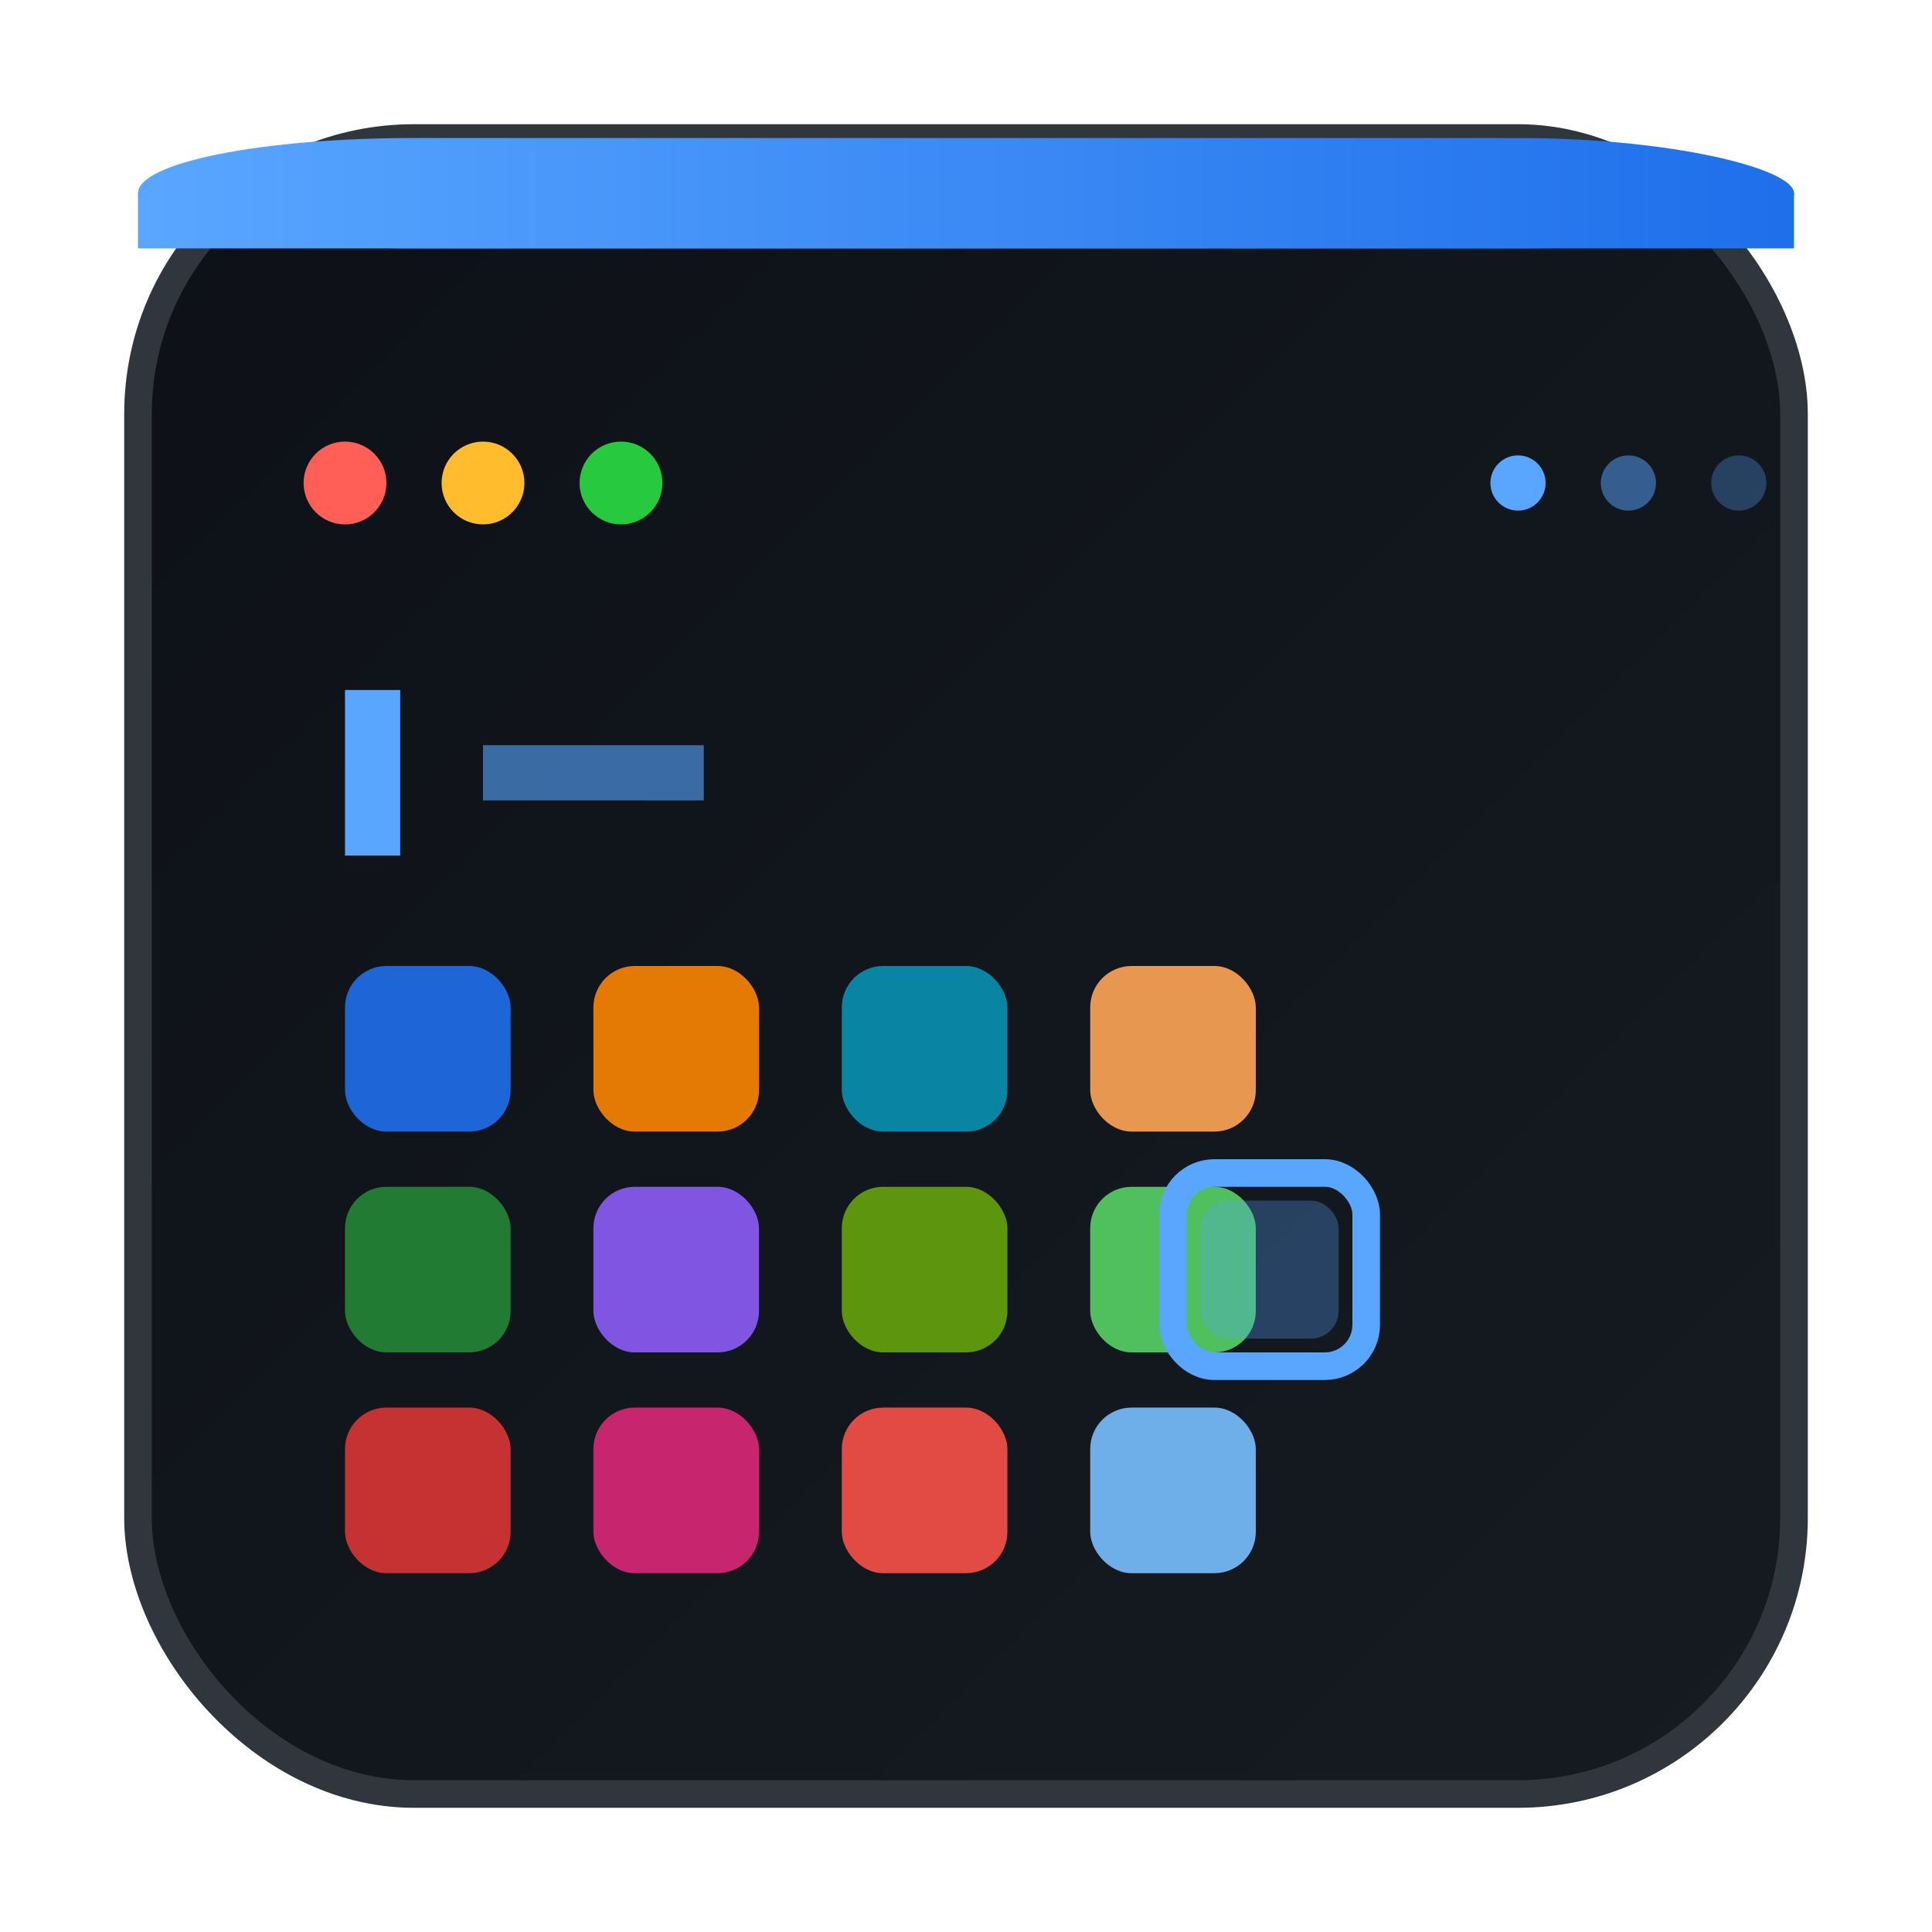 <?xml version="1.0" encoding="UTF-8"?>
<svg width="140" height="140" viewBox="0 0 140 140" xmlns="http://www.w3.org/2000/svg">
  <title>gh-manager-cli Modern Variant</title>
  
  <!-- Background with gradient -->
  <defs>
    <linearGradient id="bgGradient" x1="0%" y1="0%" x2="100%" y2="100%">
      <stop offset="0%" style="stop-color:#0d1117"/>
      <stop offset="100%" style="stop-color:#161b22"/>
    </linearGradient>
    <linearGradient id="accentGradient" x1="0%" y1="0%" x2="100%" y2="0%">
      <stop offset="0%" style="stop-color:#58a6ff"/>
      <stop offset="100%" style="stop-color:#1f6feb"/>
    </linearGradient>
  </defs>
  
  <!-- Main container -->
  <rect x="10" y="10" width="120" height="120" rx="20" fill="url(#bgGradient)" stroke="#30363d" stroke-width="2"/>
  
  <!-- Top accent bar -->
  <rect x="10" y="10" width="120" height="8" rx="20" fill="url(#accentGradient)"/>
  <rect x="10" y="14" width="120" height="4" fill="url(#accentGradient)"/>
  
  <!-- Terminal indicator -->
  <circle cx="25" cy="35" r="3" fill="#ff5f56"/>
  <circle cx="35" cy="35" r="3" fill="#ffbd2e"/>
  <circle cx="45" cy="35" r="3" fill="#27ca3f"/>
  
  <!-- Command line -->
  <rect x="25" y="50" width="4" height="12" fill="#58a6ff"/>
  <rect x="35" y="54" width="16" height="4" fill="#58a6ff" opacity="0.6"/>
  
  <!-- Repository matrix -->
  <g transform="translate(25, 70)">
    <!-- Column 1 -->
    <rect x="0" y="0" width="12" height="12" rx="3" fill="#1f6feb" opacity="0.9"/>
    <rect x="0" y="16" width="12" height="12" rx="3" fill="#238636" opacity="0.9"/>
    <rect x="0" y="32" width="12" height="12" rx="3" fill="#da3633" opacity="0.9"/>
    
    <!-- Column 2 -->
    <rect x="18" y="0" width="12" height="12" rx="3" fill="#fb8500" opacity="0.9"/>
    <rect x="18" y="16" width="12" height="12" rx="3" fill="#8b5cf6" opacity="0.9"/>
    <rect x="18" y="32" width="12" height="12" rx="3" fill="#db2777" opacity="0.9"/>
    
    <!-- Column 3 -->
    <rect x="36" y="0" width="12" height="12" rx="3" fill="#0891b2" opacity="0.9"/>
    <rect x="36" y="16" width="12" height="12" rx="3" fill="#65a30d" opacity="0.9"/>
    <rect x="36" y="32" width="12" height="12" rx="3" fill="#f85149" opacity="0.9"/>
    
    <!-- Column 4 -->
    <rect x="54" y="0" width="12" height="12" rx="3" fill="#ffa657" opacity="0.9"/>
    <rect x="54" y="16" width="12" height="12" rx="3" fill="#56d364" opacity="0.9"/>
    <rect x="54" y="32" width="12" height="12" rx="3" fill="#79c0ff" opacity="0.9"/>
  </g>
  
  <!-- Selection indicator -->
  <rect x="85" y="85" width="14" height="14" rx="3" fill="none" stroke="#58a6ff" stroke-width="2"/>
  <rect x="87" y="87" width="10" height="10" rx="2" fill="#58a6ff" opacity="0.3"/>
  
  <!-- Activity dots -->
  <circle cx="110" cy="35" r="2" fill="#58a6ff"/>
  <circle cx="118" cy="35" r="2" fill="#58a6ff" opacity="0.5"/>
  <circle cx="126" cy="35" r="2" fill="#58a6ff" opacity="0.3"/>
</svg>